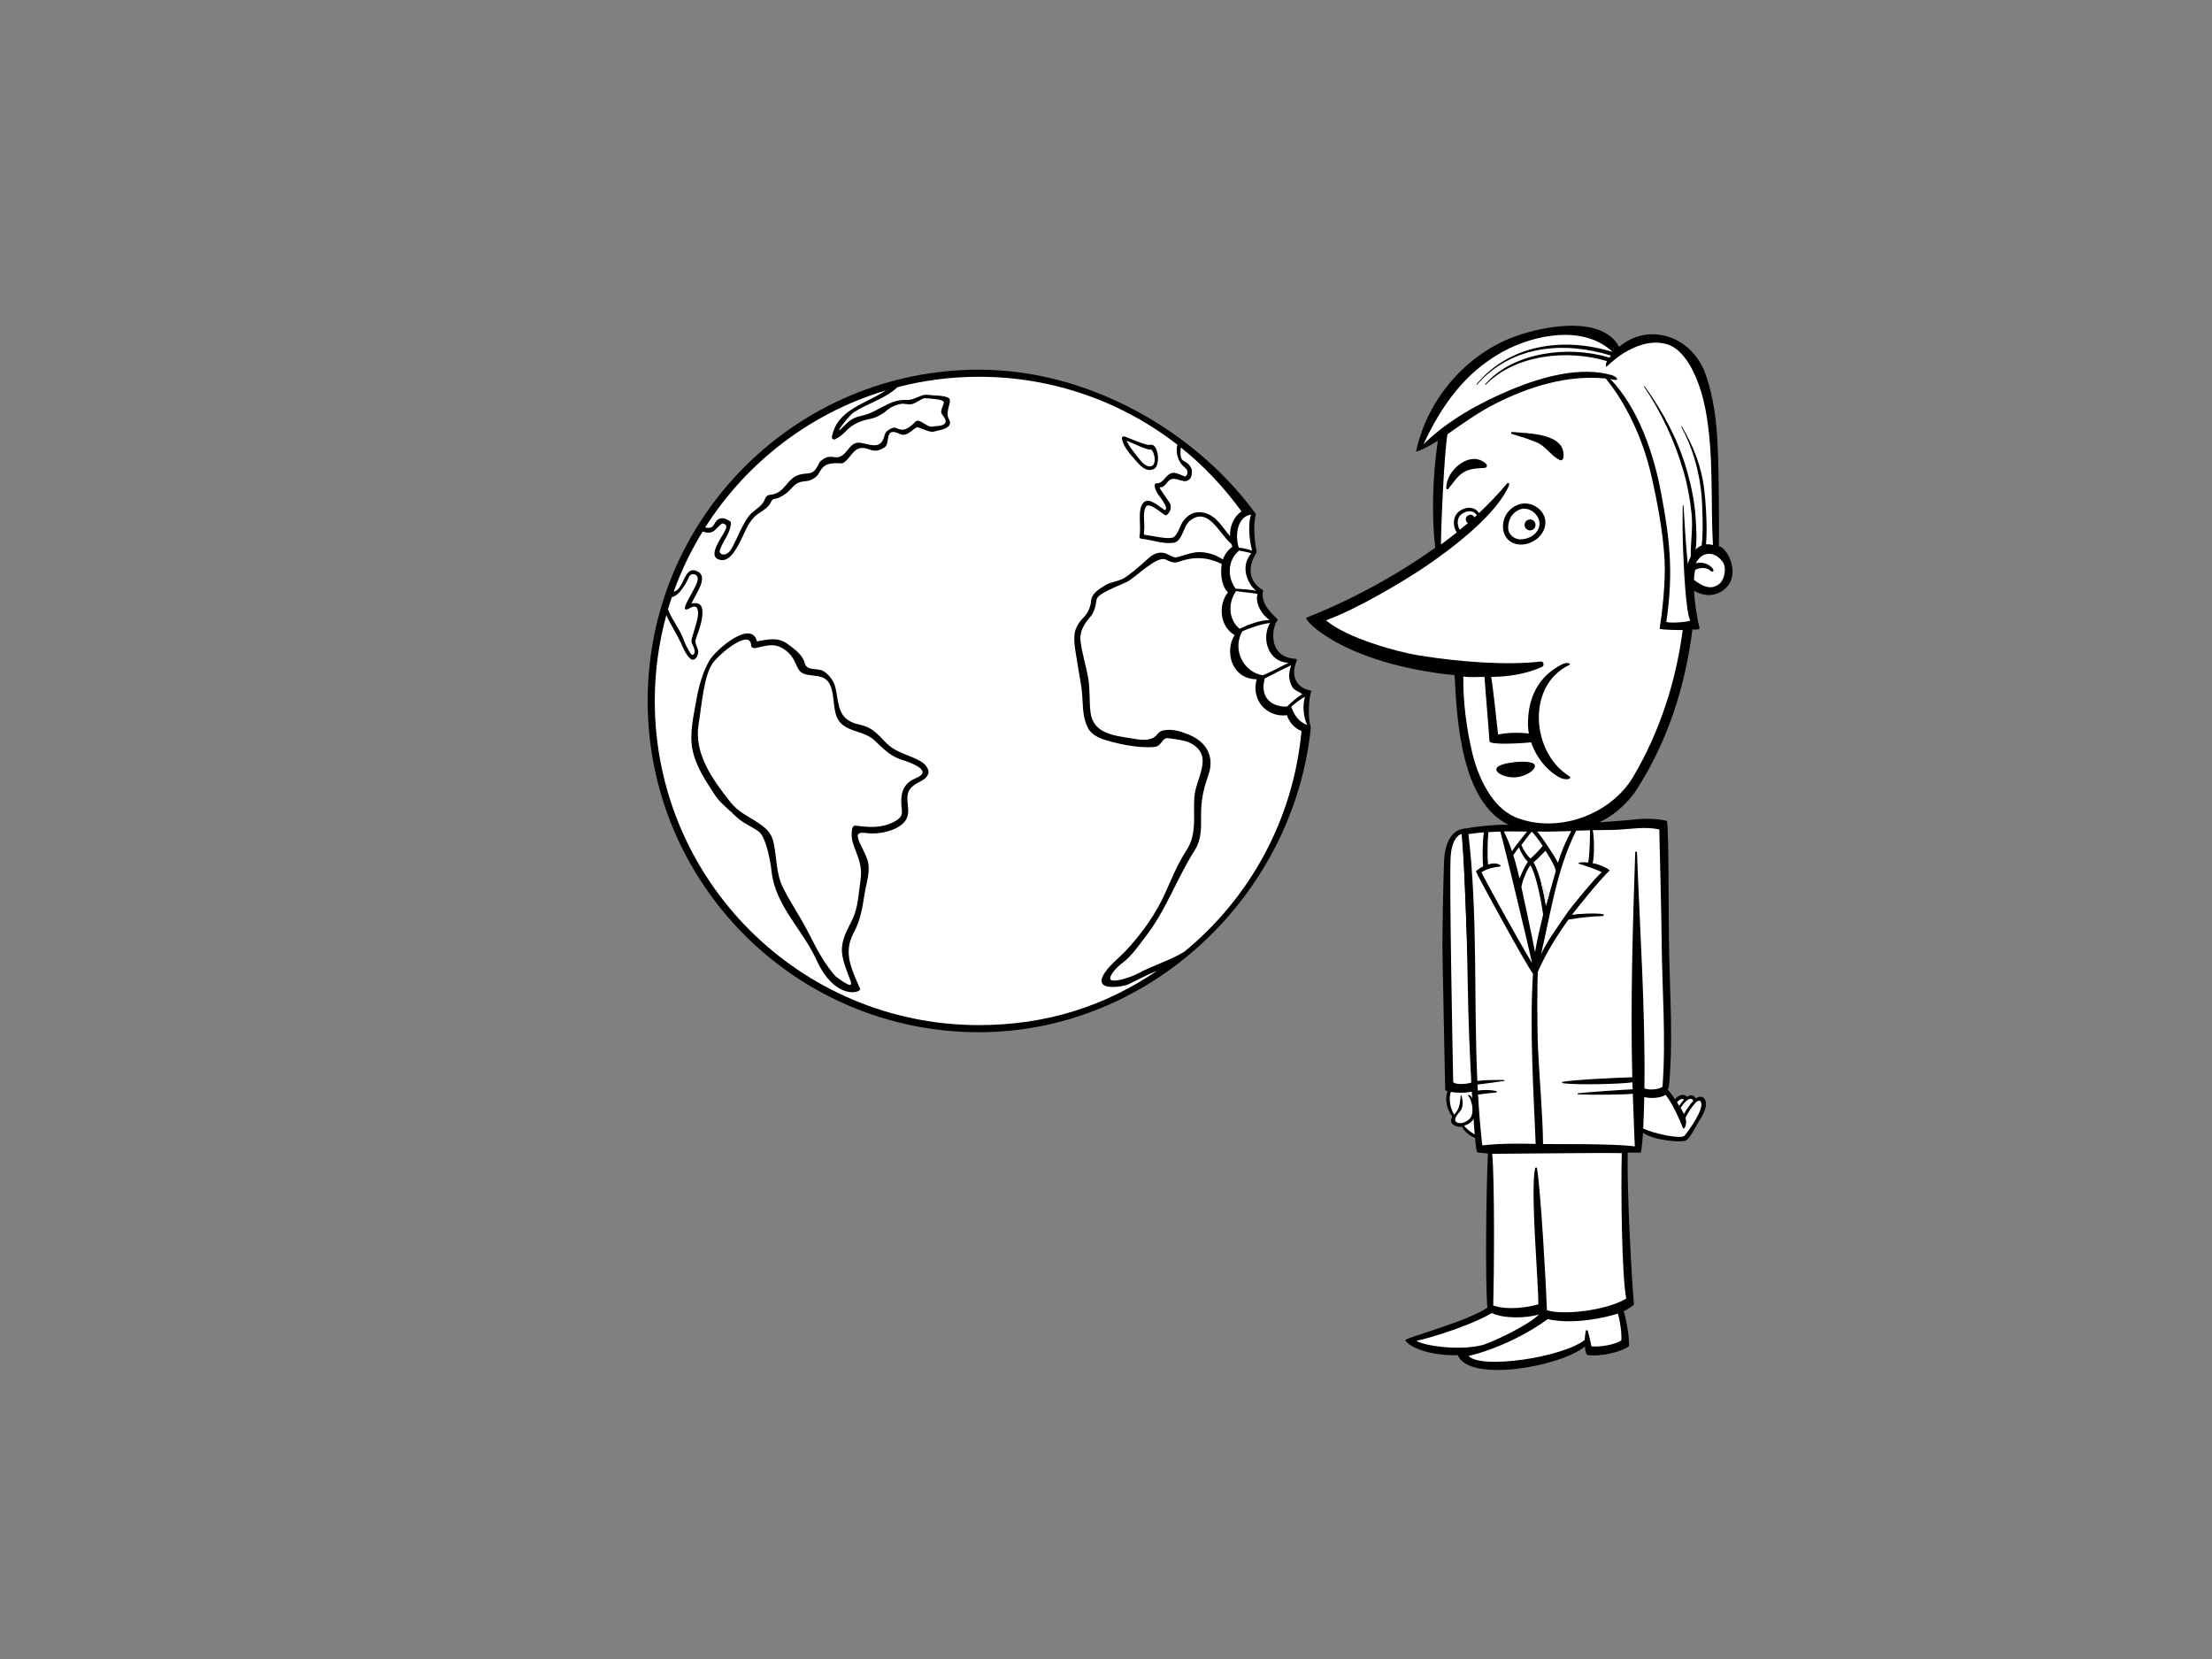 <?xml version="1.0" encoding="utf-8"?>
<!-- Generator: Adobe Illustrator 17.0.0, SVG Export Plug-In . SVG Version: 6.00 Build 0)  -->
<!DOCTYPE svg PUBLIC "-//W3C//DTD SVG 1.1//EN" "http://www.w3.org/Graphics/SVG/1.1/DTD/svg11.dtd">
<svg version="1.1" id="Layer_1" xmlns="http://www.w3.org/2000/svg" xmlns:xlink="http://www.w3.org/1999/xlink" x="0px" y="0px"
	 width="800px" height="600px" viewBox="0 0 800 600" enable-background="new 0 0 800 600" xml:space="preserve">
<rect x="0" y="0" width="800" height="600" fill="#808080" stroke="none"/>
<g>
	<path d="M541.705,408.924c1.169-2.763,0.5-6.378-0.292-9.219c-1.231-4.437-6.753-11.422-11.981-9.992
		c-0.049-0.018-0.096-0.041-0.153-0.028c-6.087,1.224-8.325,8.376-3.978,14.269c-1.85,2.493,1.75,3.977,3.359,3.51
		c1.654,2.883,4.945,4.78,8.07,4.653C538.942,412.027,540.717,411.266,541.705,408.924z"/>
	<path fill="#FFFFFF" d="M529.509,407.126c2.049-0.653,3.078-1.553,3.94-3.431c1.073-2.334-0.509-5.508-1.102-6.693
		c-0.594-1.186-1.664-1.123-1.395-0.804c1.312,1.567,2.116,5.197,1.225,7.412c-0.628,1.559-2.958,2.858-4.573,2.541
		c-2.247-0.441-1.315-2.244,0.397-4.147c1.304-1.446,1.087-3.806,0.575-5.729c-0.037-0.15-0.269-0.179-0.286-0.004
		c-0.202,2.143-0.301,4.182-1.634,5.939c-0.216,0.288-0.488,0.592-0.754,0.906c-2.747-4.674-1.967-10.874,2.92-12.29
		c4.882-1.412,9.865,3.773,11.57,8.447c0.766,2.102,1.017,4.375,0.988,6.568c-0.023,1.525-0.413,3.02-1.362,4.206
		c-1.029,1.29-2.315,1.19-4.235,1.024C533.859,410.903,531.012,409.048,529.509,407.126z"/>
	<path d="M530.09,299.642c-5.858,0.189-7.635,6.861-7.808,11.417c-0.175,4.555-0.772,25.397-0.541,36.443
		c0.33,15.609,0.69,36.453,0.936,46.814c3.317,1.471,11.432,1.079,12.929-1.026C535.565,389.943,532.105,309.231,530.09,299.642z"/>
	<path fill="#FFFFFF" d="M525.568,391.319c-0.132-6.495-1.48-74.601-0.904-81.788c0.574-7.186,3.76-8.019,4.171-7.898
		c0.409,0.121,3.05,74.64,3.874,89.619C531.417,392.044,526.507,392.552,525.568,391.319z"/>
	<path d="M621.666,197.557c0.087-2.266,0.093-24.859-0.482-36.99c-0.406-8.508-1.458-16.954-4.271-25.033
		c-4.981-14.287-20.827-19.047-31.304-10.09c-6.648-12.279-29.983-7.018-39.717-2.981c-16.981,7.038-29.884,22.866-33.728,40.709
		c-0.163,0.754,5.764-2.377,7.851-3.768c-1.977,13.144-2.241,28.135-0.933,38.684c-14.128,10.106-30.573,18.972-46.583,25.307
		c-1.33,0.526,12.984,16.632,53.582,20.809c0.812,16.845,2.52,45.843,19.532,54.107c-0.009-0.002-0.018-0.002-0.029-0.002
		c-4.204-0.303-15.632,0.989-17.167,1.808c1.526,12.652,2.33,47.592,2.459,58.026c0.237,18.778,2.351,58.486,3.415,58.63
		c1.271,0.173,2.555,0.311,3.841,0.42c-0.581,10.879-1.069,46.08-0.199,55.729c-7.103,5.021-30.31,11.008-29.714,11.854
		c2.324,3.3,10.878,5.622,19,5.331c4.102,10.069,37.101,4.201,46.005-3.133c0.017,1.102,0.263,2.335,0.751,3.069
		c5.256,0.733,12.739-1.239,15.156-3.178c0.246-3.667-1.33-11.263-1.903-12.632c1.172-0.568,2.797-1.597,3.736-2.4
		c-0.856-9.045-2.564-40.462-2.304-54.961c1.214-0.118,3.576,0.123,4.788-0.052c0.375-1.689,0.76-6.622,0.783-7.106
		c4.218,2.854,14.096,3.598,15.568,2.725c1.474-0.874,3.392-4.887,4.542-6.747c1.183-1.914,3.265-5.103,2.476-7.528
		c-0.538-1.648-2.056-1.984-3.484-0.852c-0.862-1.547-2.028-1.423-3.146-0.645c-1.363-1.324-3.458-0.521-4.376,0.961
		c-0.842-1.254-1.718-2.504-2.695-3.637c-0.003-0.005-0.003-0.008-0.009-0.014c0.243-0.223,0.426-0.532,0.468-0.958
		c1.547-15.562,0.432-31.871,0.108-47.499c-0.307-15.062-0.067-45.378-0.824-48.618c-3.172-0.896-8.054-0.929-11.654-0.543
		c-4.566,0.49-8.26,0.734-12.861,1.021c4.06-1.625,10.021-6.353,13.397-11.569c11.365-17.557,17.766-37.499,20.339-58.188
		c0.734,0.036,2.003,0.261,2.613-0.35c-0.783-2.963-2.003-10.198-1.962-13.627c1.047,0.72,2.33,1.12,3.539,1.385
		c3.189,0.703,6.661-0.644,8.641-3.181C629.159,206.417,624.366,197.817,621.666,197.557z"/>
	<path fill="#FFFFFF" d="M552.292,300.746c-0.674,0.844-4.507,5.448-5.449,7.111c-0.836-2.46-1.789-4.865-2.949-7.152
		C546.548,300.656,549.635,300.722,552.292,300.746z"/>
	<path fill="#FFFFFF" d="M570.891,312.339c3.481,1.04,6.858,2.29,8.419,3.113c-2.082,1.694-10.708,12.012-12.938,15.3
		c-3.697,5.456-6.554,9.232-9.026,14.314c3.542-15.047,5.695-30.697,12.692-44.625c1.677-0.065,3.353-0.112,5.031-0.163
		c-0.056,2.304-0.07,8.789-0.708,11.689C570.992,311.565,570.691,312.278,570.891,312.339z"/>
	<path fill="#FFFFFF" d="M553.481,312.943c1.914,2.909,3.756,11.819,4.609,17.809c-1.105,4.579-2.257,9.578-2.917,13.65
		c-1.096-5.959-4.634-22.126-4.952-23.643C550.856,317.696,552.544,314.007,553.481,312.943z"/>
	<path fill="#FFFFFF" d="M550.017,316.633c-0.138,0.337-0.299,0.717-0.456,1.116c-0.663-2.909-1.365-5.654-2.269-8.497
		c0.812-1.064,1.385-1.927,2.064-2.814c0.651,1.845,1.868,3.931,3.218,5.224C551.564,313.23,550.737,314.913,550.017,316.633z"/>
	<path fill="#FFFFFF" d="M554.608,311.88c1.628-1.315,3.552-3.421,4.353-4.182c1.272,1.993,3.154,4.932,3.724,7.24
		c-0.567,2.035-2.888,10.348-3.596,12.599C558.782,325.12,556.923,315.569,554.608,311.88z"/>
	<path fill="#FFFFFF" d="M563.426,312.068c-0.682-1.818-6.144-9.949-7.526-11.343c3.837,0.148,10.073-0.098,12.342-0.165
		C566.303,304.25,564.689,307.929,563.426,312.068z"/>
	<path fill="#FFFFFF" d="M557.936,305.905c-1.138,1.409-3.016,3.472-4.481,4.622c-1.347-1.459-2.474-3.026-3.218-4.926
		c1.119-1.478,2.481-3.406,3.747-4.792C554.903,301.569,557.23,304.771,557.936,305.905z"/>
	<path fill="#FFFFFF" d="M538.301,300.935c1.443-0.087,2.885-0.157,4.327-0.196c2.458,9.188,10.041,41.096,11.48,47.603
		c-4.23-6.907-16.451-28.958-18.327-32.898c2.125-1.251,4.311-1.821,6.504-2.003c1.386-0.114-0.815-2.001-4.065-0.749
		C537.843,310.191,537.971,304.001,538.301,300.935z"/>
	<path fill="#FFFFFF" d="M536.091,414.244c-0.708-6.116-1.19-12.246-1.54-18.382c2.18-0.311,4.362-0.559,6.568-0.727
		c0.263-0.02,0.301-0.462,0.041-0.522c-2.218-0.521-4.452-0.49-6.688-0.183c-0.036-0.723-0.084-1.446-0.118-2.17
		c3.429-0.46,6.508-0.907,9.625-1.312c0.231-0.03,0.205-0.363-0.029-0.361c-3.139,0.021-6.49-0.085-9.65,0.357
		c-1.353-29.774,0.227-59.702-3.221-89.281c1.862-0.278,3.73-0.475,5.598-0.622c-0.521,2.835-0.582,9.776-0.269,12.27
		c-0.836,0.418-2.272,1.38-2.637,1.819c0.948,2.316,18.688,34.729,20.65,37.024c-1.245,19.921,0.188,42.275,0.971,61.544
		C548.919,413.56,542.417,413.522,536.091,414.244z"/>
	<path fill="#FFFFFF" d="M512.251,484.91c5.624-1.113,20.509-5.917,27.258-10.022c4.478,2.127,12.795,1.864,17.042,0.496
		c-2.744,3.172-14.926,9.251-20.099,10.993C527.936,488.669,514.94,486.732,512.251,484.91z"/>
	<path fill="#FFFFFF" d="M586.381,484.749c-2.26,1.628-7.881,2.484-10.844,2.181c-0.058-0.741-0.938-4.479-1.304-5.612
		c-0.115-0.359-0.698-0.322-0.74,0.065c-0.119,1.013-0.327,2.149-0.403,3.277c-8.282,6.35-37.615,10.64-41.936,5.736
		c11.164-2.674,22.41-8.664,28.577-13.313c9.231,2.083,20.961-0.531,25.377-2.018C585.832,477.21,586.566,481.977,586.381,484.749z"
		/>
	<path fill="#FFFFFF" d="M559.48,473.86c-0.301-8.971-2.253-43.341-3.605-51.375c-0.061-0.367-0.609-0.276-0.682,0.046
		c-1.76,7.967,1.18,40.997,1.189,49.164c-3.92,1.233-11.497,2.212-16.329,0.432c0.307-10.808,0.555-44.42-0.375-54.833
		c9.488-0.036,38.072-0.412,46.858-0.249c-0.339,13.108-0.012,44.278,1.619,52.589C580.912,474.048,565.054,475.741,559.48,473.86z"
		/>
	<path fill="#FFFFFF" d="M612.368,398.202c-1.248,1.31-2.481,3.146-3.336,4.672c-0.353-0.749-0.774-1.466-1.208-2.164
		C609.665,397.625,611.925,396.475,612.368,398.202z"/>
	<path fill="#FFFFFF" d="M607.46,397.772c0.606-0.412,1.078-0.394,1.599-0.109c-0.681,0.717-1.297,1.559-1.742,2.251
		c-0.081-0.129-0.161-0.264-0.245-0.388c-0.192-0.289-0.385-0.582-0.579-0.874C606.788,398.332,607.098,398.018,607.46,397.772z"/>
	<path fill="#FFFFFF" d="M608.585,407.814c0.418,1.122,1.751-0.938,0.985-3.584c0.439-0.939,4.282-7.747,5.51-5.814
		c1.634,2.58-4.978,11.335-5.885,12.344c-1.174,1.309-11.243-0.756-14.894-2.627c0.17-3.793,0.301-7.589,0.375-11.392
		c1.523,0.505,5.34,0.629,7.719-0.746C604.955,399.119,607.61,405.216,608.585,407.814z"/>
	<path fill="#FFFFFF" d="M584.615,300.099c5.212-0.232,10.728-1.266,15.487-0.094c0.135,6.135,0.801,31.471,0.853,39.698
		c0.109,17.724,1.654,35.681,0.31,53.351c-1.374,1-4.878,1.314-6.54,0.561c0.368-28.43-1.658-57.061-2.686-85.346
		c-0.014-0.421-0.626-0.378-0.641,0.031c-0.9,26.904-1.731,54.226-1.067,81.315c-4.7,0.122-20.263,0.803-25.18,1.628
		c-0.287,0.049-0.269,0.454,0.011,0.497c4.961,0.757,22.041,0.299,25.221-0.321c0.024,0.85,0.061,1.697,0.085,2.546
		c-3.064,0.1-16.255,1.002-19.749,1.436c-0.205,0.027-0.243,0.368-0.017,0.382c3.488,0.213,16.785,0.202,19.821-0.225
		c0.182,5.752,0.676,18.427,0.728,19.05c-7.684-1.072-29.858-0.767-33.18-0.848c-0.154-11.319-1.246-22.551-1.788-33.856
		c-0.448-9.385-0.301-25.184-0.122-28.415c2.874-6.541,6.887-13.106,11.082-18.909c4.523-0.821,9.719-1.231,12.423-1.268
		c0.398-0.006,0.477-0.621,0.078-0.7c-2.4-0.47-9.789-0.121-11.249,0.282c2.233-2.943,9.506-12.009,13.57-16.01
		c0.417-0.411-3.815-2.44-6.097-2.715c0.708-1.658,0.654-9.984,0.038-11.92C578.872,300.165,581.743,300.228,584.615,300.099z"/>
	<path fill="#FFFFFF" d="M590.726,280.838c-8.323,14.106-27.746,20.758-42.48,14.78c-8.669-3.515-13.745-14.577-15.875-23.71
		c-2.009-8.622-3.253-18.163-3.146-27.197c2.914,0.34,4.75,0.06,7.676,0.114c0.442,6.785,1.324,16.263,1.792,23.258
		c0.093,1.378,10.919,0.888,16.454,0.255c1.19-0.135,0.988-2.583,0.008-2.75c-3.856-0.657-8.895-0.857-13.359,0.061
		c-0.359-3.691-1.923-17.597-2.459-20.82c6.44-0.1,12.734-1.099,18.349-3.636c0.924-0.416,0.625-2.063-0.397-1.943
		c-11.824,1.398-28.573,0.281-43.976-2.178c-8.094-1.29-26.103-6.271-33.76-12.727c11.414-4.098,29.074-14.71,36.381-19.726
		c10.046-6.9,25.469-18.672,29.916-29.29c0.205-0.49-0.465-0.87-0.807-0.459c-3.168,3.782-6.571,7.329-10.141,10.688
		c-1.813-2.795-5.41-2.131-7.349-0.49c-2.131,1.801-2.247,5.299-0.676,7.47c-1.871,1.509-3.788,2.965-5.73,4.384
		c0.029-6.853,1.186-33.603,2.365-39.897c5.603-3.884,11.119-7.906,17.291-11.018c12.478-6.287,26.01-10.46,39.913-9.118
		c7.272,8.773,13.415,21.678,16.426,34.792c2.262,9.839,4.215,20.124,4.849,30.406c0.509,8.243-0.894,19.697-1.756,25.364
		c2.034,0.418,7.645,0.433,8.348,0.406C606.133,246.488,600.287,264.629,590.726,280.838z"/>
	<path fill="#FFFFFF" d="M530.929,189.15c-0.906,0.783-2.031,1.679-2.955,2.442c-0.544-0.625-1.224-2.917-0.339-4.556
		c0.958-1.771,4.666-3.372,6.487-0.731c-0.292,0.271-0.593,0.536-0.895,0.8c-0.146-0.527-0.935-1.094-1.651-0.923
		C529.41,186.695,530.09,188.952,530.929,189.15z"/>
	<path fill="#FFFFFF" d="M594.631,139.92c6.291,9.319,11.079,19.707,14.22,30.492c1.471,5.052,2.408,10.227,2.94,15.456
		c0.523,5.189-0.403,10.301-0.31,15.413c-0.424,0.824-0.768,1.718-1.055,2.633c-0.1-0.854-0.196-1.7-0.272-2.526
		c-0.549-6.179-0.927-12.344-1.283-18.538c-0.012-0.181-0.278-0.175-0.281,0.007c-0.103,5.432-0.103,11.621,0.201,17.912
		c0.178,3.706,0.86,20.786,2.543,23.69c-1.629,0.565-6.805,0.971-8.693,0.497c2.801-18.809,1.012-31.087-1.868-46.615
		c-2.625-14.154-8.152-30.577-18.363-41.277c4.134,1.138,2.177-0.922,0.497-1.4c-11.269-3.213-24.952,0.534-35.932,5.063
		c-11.186,4.613-23.371,11.217-32.143,19.953c6.436-13.865,14.785-25.796,28.566-33.423c11.487-6.358,29.486-9.853,39.816,0.027
		c-17.434-5.424-37.031-2.944-49.235,11.688c-0.103,0.127,0.076,0.306,0.188,0.18c12.43-14.229,31.286-15.872,48.457-10.551
		c-0.192,0.242-0.377,0.49-0.564,0.74c-14.47-4.435-34.609-2.233-44.919,9.628c-0.112,0.13,0.071,0.312,0.193,0.186
		c10.708-10.973,29.559-12.87,43.848-8.542c-0.011,0.02-0.029,0.039-0.039,0.058c-0.397,0.634-0.596,2.35-0.003,1.867
		c0.248-0.204,2.786-2.788,6.186-4.882c3.4-2.093,9.278-4.904,15.33-3.224c8.2,2.272,12.589,15.464,14.13,23.538
		c3.142,16.468,1.827,33.987,2.722,49.154c-0.898-0.259-1.728-0.324-2.497-0.249c0.558-6.898-0.199-16.085-0.663-19.972
		c-0.965-8.082-3.931-15.607-8.033-22.606c-0.087-0.144-0.304-0.015-0.224,0.129c4.057,7.451,6.275,15.472,7.217,23.876
		c0.386,3.454,0.777,15.073,0.103,18.974c-0.809,0.337-1.538,0.851-2.174,1.506c0.555-3.871,0.214-8.152-0.018-11.768
		c-0.366-5.774-1.598-11.47-3.18-17.022c-3.128-10.942-8.542-21.018-15.177-30.207C594.765,139.644,594.534,139.775,594.631,139.92z
		"/>
	<path fill="#FFFFFF" d="M621.995,210.997c-3.145,2.823-6.635,0.787-9.343-1.278c0.046-1.281,0.19-2.511,0.462-3.665
		c1.882-0.819,4.163-1.008,5.712,0.518c0.368,0.36,1.099,0.052,0.839-0.492c-0.939-1.972-4.016-3.12-6.369-2.335
		c0.308-0.6,1.48-2.79,3.66-3.315c2.183-0.52,4.496,0.423,6.189,2.966C624.485,205.401,623.701,209.468,621.995,210.997z"/>
	<path fill="#E8EBEB" d="M557.372,319.345c0.914,3.448,1.55,6.874,1.718,8.191c0.249-0.796,0.702-2.353,1.208-4.12
		C559.34,322.049,558.337,320.712,557.372,319.345z"/>
	<path d="M549.34,182.423c-3.001,0.99-4.885,3.433-5.475,5.737c-1.179,4.624,1.286,8.507,5.744,8.777
		c4.121,0.249,8.494-2.707,9.217-6.916C559.702,184.896,554.099,180.853,549.34,182.423z"/>
	<path fill="#FFFFFF" d="M556.679,190.368c-0.66,2.835-3.611,4.618-6.679,4.717c-2.275,0.072-4.551-1.845-4.551-4.056
		c0-1.683,0.394-4.947,3.858-6.629C552.987,182.613,557.557,186.57,556.679,190.368z"/>
	<path d="M546.927,156.229c-0.471-0.045-0.578,0.578-0.132,0.714c2.966,0.901,5.946,1.803,8.82,2.981
		c3.558,1.461,5.198,4.863,8.507,6.462c0.57,0.277,1.204-0.21,1.281-0.777C566.657,156.579,552.57,156.774,546.927,156.229z"/>
	<circle cx="553.364" cy="189.842" r="1.979"/>
	<path d="M537.506,167.801c-5.583-5.366-14.727,2.305-14.413,8.833c0.017,0.331,0.451,0.454,0.66,0.213
		c1.804-2.095,3.049-4.416,5.446-5.964c2.295-1.48,5.195-1.48,7.836-1.675C537.75,169.154,537.997,168.275,537.506,167.801z"/>
	<path d="M554.669,276.2c-1.977-1.48-12.359-0.527-13.377,1.618c-0.804,1.7,3.241,3.561,6.708,3.323
		C552.467,280.838,556.525,277.588,554.669,276.2z"/>
	<path d="M474.319,249.792c-6.12-0.96-7.465-6.032-5.302-10.887c0.135-0.301-0.131-0.6-0.404-0.616
		c-10.833-0.602-8.396-12.61-6.393-14.091c-1.503-1.788-6.618-5.437-5.394-10.698c-5.051-3.092-5.945-7.997-2.307-13.833
		c-0.936-4.44-1.289-10.271-0.306-13.765c-21.813-29.943-60.33-52.207-100.167-52.207c-66.167,0-119.809,53.642-119.809,119.809
		c0,66.168,53.642,119.81,119.809,119.81c62.037,0,113.901-49.703,120.033-110.143C473.011,259.797,473.185,252.75,474.319,249.792z
		"/>
	<path fill="#FFFFFF" d="M452.489,186.127c-1.047,2.487-0.901,8.316,0.337,13.032c-0.927-0.422-3.754-1.003-4.809-1.105
		C446.518,193.509,447.579,186.72,452.489,186.127z"/>
	<path fill="#FFFFFF" d="M448.178,199.112c0.283,0.053,3.763,0.72,4.38,0.98c-4.265,4.96-1.224,11.191,1.74,13.582
		c-1.467-0.369-5.907-0.726-7.413-0.796C443.521,208.401,444.307,202.084,448.178,199.112z"/>
	<path fill="#FFFFFF" d="M447.097,213.75c2.075,0.48,5.773,0.536,7.814,1.143c-0.81,1.132-0.324,6.034,4.259,9.393
		c-3.253-0.133-7.951,1.702-10.877,3.114C444.272,224.077,444.024,217.963,447.097,213.75z"/>
	<path fill="#FFFFFF" d="M449.251,228.374c1.219-0.695,7.045-2.808,10.093-3.064c-3.218,5.226-0.906,14.17,6.683,14.387
		c-2.246,1.201-8.244,4.171-9.288,4.518C449.95,243.257,445.509,235.163,449.251,228.374z"/>
	<path fill="#FFFFFF" d="M465.472,255.548c-5.942,0.175-9.913-3.587-8.038-10.2c3.305-1.739,6.598-3.326,9.573-4.783
		c-1.067,2.868-1.119,5.168,0.394,7.92c0.687,1.25,2.633,1.696,3.584,2.604C469.011,252.139,467.114,253.995,465.472,255.548z"/>
	<path fill="#FFFFFF" d="M466.985,255.578c0.485-0.417,3.244-2.827,4.984-3.526c-0.874,2.788-0.731,6.926,0.792,10.104
		C469.636,261.179,467.962,258.374,466.985,255.578z"/>
	<path fill="#FFFFFF" d="M448.993,184.945c-6.256-8.652-13.602-16.469-21.933-23.121c0.009,0.277-0.05,0.515-0.087,1.122
		c-0.281,4.415,1.436,3.279,3.078,5.187c1.16,1.344,1.221,2.4,0.813,4.106c-0.231,0.979-1.42,1.912-2.461,1.785
		c-2.721-0.331-4.403-2.114-6.489,0.744c-0.605,0.834-1.406,1.538-2.518,1.466c-0.371-0.023,3.064,4.796,3.493,5.391
		c1.575,2.171-0.646,5.053-1.467,4.705c-0.822-0.351-5.695-4.741-6.855-3.222c-1.42,1.857-0.585,5.863-0.713,8.191
		c-0.033,0.563-0.363,2.052,0.065,2.107c2.979,0.353,7.483,1.53,9.839,1.111c2.104-0.375,2.862-4.143,3.934-5.701
		c1.958-2.845,4.409-4.124,7.734-3.377c4.531,1.009,6.635,5.268,9.442,8.458C444.729,190.447,446.102,186.945,448.993,184.945z"/>
	<path fill="#FFFFFF" d="M320.347,141.205c-7.369,5.036-17.608,6.767-19.485,16.862c-0.113,0.619,0.672,1.071,1.184,0.804
		c1.555-0.809,2.578-1.589,3.81-2.877c2.716-2.845,5.443-3.795,9.177-4.584c1.905-0.4,3.426-1.301,4.995-2.395
		c1.696-1.624,3.763-2.624,6.201-3c1.078-0.009,2.265,0.341,3.345,0.192c1.61-0.217,3.935-2.339,5.094-2.196
		c1.16,0.14,6.96,0.266,6.693,1.604c-0.267,1.338-1.249,2.766-0.892,3.75c0.356,0.981,2.143,2.411,1.339,3.66
		c-0.803,1.249-3.382,0.967-4.463,1.249c-2.053,0.535-4.818-3.216-6.248-1.784c-2.234,2.231-4.017,3.749-6.727,2.411
		c-1.242-0.613-2.205,0.059-3.34,0.844c-0.891,0.619-1.025,1.357-1.284,2.297c-1.347,4.834-5.571,2.443-8.707,2.082
		c-4.46-0.517-4.644,6.11-9.485,5.196c-1.988-0.371-3.102,0.083-4.683,1.395c-0.422,0.348-0.67,0.882-0.915,1.368
		c-2.076,4.104-3.484,2.69-6.66,3.541c-5.023,1.349-5.097,6.821-10.801,7.321c-1.731,0.154-1.601,1.543-2.564,2.913
		c-1.382,1.955-3.541,2.817-4.999,4.655c-3.019,3.801-5.541,11.591-7.325,13.197c-1.784,1.608-3.786,0.696-3.23-0.899
		c0.555-1.598,2.06-4.143,2.639-5.197c0.718-1.304,1.841-4.524,1.056-5.075c-0.794-0.553-2.345-1.31-3.371-1.074
		c-3.067,0.701-1.563,4.151-5.686,3.316C269.957,167.233,293.057,149.384,320.347,141.205z"/>
	<path fill="#FFFFFF" d="M242.995,215.927c2.96-0.432,5.794-6.219,6.24-7.378c0.446-1.159,2.943-1.424,3.123,0.718
		c0.179,2.142-4.602,8.637-4.646,10.571c-0.018,0.817,0.454,0.852,2.237-0.131c2.01-1.106,2.87,0.533,2.41,3.396
		c-0.521,3.253-2.519,7.93-2.28,9.045c0.163,0.752,0.852,1.844,1.121,2.915c0.268,1.071-0.537,2.674-1.518,1.158
		c-0.982-1.515-2.095-3.837-2.274-4.444c-1.34-4.057-4.307-7.359-5.825-11.387C242.023,218.889,242.498,217.404,242.995,215.927z"/>
	<path fill="#FFFFFF" d="M445.328,196.693c-4.271-3.453-8.381-13.89-15.14-8.23c-2.201,1.846-2.622,7.489-5.8,7.855
		c-4.189,0.483-7.527-1.076-11.659-1.48c-0.373-0.037-0.736-0.449-0.64-0.832c0.787-3.341-0.889-9.335,1.367-12.117
		c1.957-2.42,5.916,1.481,7.801,2.579c1.862-0.403-2.26-5.336-2.658-6.047c-0.527-0.938-0.962-1.797-1.003-2.886
		c-0.02-0.486,0.348-0.772,0.806-0.747c2.414,0.129,3.259-3.435,5.708-3.769c0.433-0.059,0.913,0.006,1.338,0.124
		c0.585,0.148,2.304,0.843,2.955,1.163c0.654,0.322,1.877-1.784,0.35-2.982c-1.526-1.197-3.69-3.757-3.055-8.118
		c0.017-0.145,0.093-0.247,0.182-0.328c-19.839-15.42-44.756-24.611-71.831-24.611c-10.201,0-20.09,1.323-29.52,3.771
		c-0.033,0.036-0.045,0.076-0.08,0.109c-4.511,4.219-10.54,5.608-15.608,8.942c-2.118,1.396-8.832,10.385-3.131,4.545
		c1.668-1.708,3.259-2.71,5.614-3.188c6.417-1.31,10.086-6.156,16.674-5.808c2.761,0.148,5.093-2.18,7.435-1.854
		c2.343,0.325,6.023,0.154,7.629,1.135c1.608,0.98-1.447,4.91,0.09,7.589c2.05,3.569-3.57,4.017-5.266,4.552
		c-1.696,0.537-4.534-1.287-6.3-1.556c-1.932,1.082-3.716,3.618-6.182,2.426c-5.701-2.758-3.347,3.307-5.365,4.757
		c-1.867,1.343-3.556,1.692-5.784,0.82c-5.33-2.082-6.096,2.861-9.222,4.891c-0.534,0.35-1.801,0.12-2.137,0.117
		c-4.14-0.084-5.321,1.048-6.675,3.545c-0.957,1.767-3.041,2.855-4.961,2.984c-3.227,0.213-3.938,1.491-5.948,3.522
		c-1.215,1.229-3.612,2.728-5.312,2.887c-1.07,0.099-1.02,1.419-2.192,2.658c-1.294,1.361-3.802,2.687-4.74,3.591
		c-2.81,2.708-3.798,6.265-5.602,9.612c-1.483,2.747-4.153,7.856-8.054,5.788c-2.954-1.57,1.4-7.56,2.2-9.061
		c0.736-1.387,2.089-3.247-0.233-3.729c-0.505-0.108-2.555,2.22-2.969,2.551c-1.353,1.079-2.841,0.86-4.305,0.391
		c-4.184,6.816-7.708,14.079-10.445,21.721c3.936-0.734,3.678-10.135,8.853-7.189c3.732,2.124-0.986,8.116-2.432,11.491
		c2.044-0.429,3.847-0.102,3.976,2.772c0.179,4.019-2.231,9.283-2.5,10.353c-0.267,1.071,0.537,2.412,0.915,3.766
		c0.398,1.42-1.141,4.608-2.892,2.96c-1.768-1.657-2.44-3.774-3.455-5.9c-1.607-3.361-3.664-6.396-5.128-9.771
		c-2.712,9.894-4.186,20.296-4.186,31.048c0,64.749,52.491,117.238,117.238,117.238c24.412,0,45.655-6.882,64.427-19.651
		c-3.599,1.404-7.255,3.419-10.464,4.937c-1.513,0.718-12.103,2.75-9.082-3.159c1.759-3.441,5.757-6.339,8.292-9.083
		c6.073-6.581,10.918-13.389,14.446-21.362c2.342-5.307,4.244-9.953,7.382-14.798c4.069-6.268,2.354-12.617,2.935-19.575
		c0.584-6.944,7.334-14.946-1.686-19.436c-1.815-0.904-5.109-1.243-7.676-1.638c-2.567-0.394-2.172,2.962-5.311,3.187
		c-4.795,0.341-10.138-0.561-14.771-1.75c-3.25-0.836-7.385-1.898-9.09-5.185c-1.889-3.648-1.75-7.542-2.027-11.546
		c-0.296-4.28-1.297-8.415-1.892-12.658c-0.492-3.514-1.817-8.552-0.274-11.994c0.737-1.641,1.67-2.728,2.914-4.017
		c1.384-1.438,2.316-3.749,2.493-5.981c0.177-2.23,2.557-3.858,5.086-5.397c1.781-1.084,4.824-1.477,6.607-2.459
		c1.784-0.979,5.436-4.013,8.499-6.839c1.772-1.632,3.733-2.933,6.282-2.316c1.217,0.296,2.803,1.48,3.964,1.571
		c1.16,0.086,5.349-1.92,8.551-1.922c3.146-0.002,6.127,1.002,8.631,2.676c0.628-1.847,1.804-3.447,3.42-4.611
		C445.562,197.389,445.435,197.049,445.328,196.693z"/>
	<path fill="#FFFFFF" d="M465.431,258.678c-3.032,0.379-6.206-0.534-8.485-2.813c-2.724-2.726-3.503-6.697-2.443-10.192
		c-9.102-0.118-11.736-10.074-7.986-16.002c-5.375-3.046-6.042-10.857-2.399-15.48c-2.701-2.524-2.704-7.684-2.243-10.213
		c-4.458-2.233-9.535-3.004-15.551-0.81c-1.859,0.676-3.104-0.061-4.697-0.804c-3.292-1.534-11.056,6.634-14.091,8.094
		c-3.529,1.695-10.641,4.167-10.948,6.442c-0.309,2.277-0.884,4.655-2.198,6.105c-2.153,2.371-4.001,5.358-3.614,8.687
		c0.539,4.665,2.007,9.089,2.803,13.697c0.7,4.062,0.325,8.098,0.809,12.155c0.925,7.699,8.254,8.435,14.585,9.47
		c3.25,0.53,7.417,1.414,9.658-1.537c0.445-0.581,1.214-1.141,1.92-1.293c3.288-0.701,6.271,0.249,9.33,1.476
		c6.586,2.652,9.555,8.151,7.054,14.963c-1.839,5.021-2.637,9.493-2.552,14.872c0.065,4.174,0.078,8.263-2.243,11.914
		c-6.541,10.286-10.4,21.803-17.946,31.47c-2.49,3.187-4.981,6.962-8.019,9.181c-3.036,2.222-5.755,5.817-4.193,6.438
		c1.784,0.713,7.572-1.34,9.551-2.41c5.458-2.951,11.419-4.633,16.774-7.87c23.593-19.339,39.439-47.713,42.397-79.825
		C468.049,263.312,466.279,261.181,465.431,258.678z"/>
	<path d="M333.778,275.875c-4.37-2.952-9.431-3.238-13.28-7.196c-3.114-3.204-5.048-5.646-9.58-6.589
		c-7.886-1.643-7.418-6.871-8.69-13.051c-0.529-2.582-1.963-4.504-4.025-6.07c-2.16-1.639-6.403-0.024-7.173-3.165
		c-0.737-3.006-3.728-5.059-6.107-6.852c-3.6-2.709-7.235-1.656-11.145-0.979c-1.98-8.047-14.89,2.861-17.313,7.084
		c-2.424,4.223-3.843,9.654-4.618,14.116c-1.031,5.92-2.599,12.196-1.354,18.171c1.221,5.866,4.847,11.287,8.049,16.169
		c1.901,2.903,5.049,5.249,7.536,7.69c2.771,2.719,6.066,3.782,8.395,5.597c2.332,1.819,4,9.267,4.603,14.552
		c1.396,12.309,11.135,20.703,16.192,31.789c6.826,14.963,16.388,11.848,15.796,10.464c-2.895-6.765-6.277-12.897-2.37-20.14
		c2.499-4.62,3.174-8.962,3.993-14.174c0.622-3.95,2.399-8.682,0.92-12.633c-0.703-1.875-1.623-3.618-2.483-5.423
		c-2.586-5.42,0.881-3.854,4.251-3.799c4.394,0.069,12.633-1.876,13.045-7.341c0.305-3.965-1.819-7.553,2.499-10.379
		c1.891-1.238,4.097-1.685,4.842-4.002C336.175,278.427,334.74,276.523,333.778,275.875z"/>
	<path fill="#FFFFFF" d="M332.878,280.511c-1.284,0.937-2.914,1.307-4.146,2.348c-2.323,1.959-2.797,4.35-2.773,7.311
		c0.028,3.564,1.439,5.004-2.926,7.203c-4.302,2.168-8.95,1.889-13.539,1.223c-0.683-0.099-1.17,0.485-1.275,1.084
		c-0.444,2.521-0.154,4.318,0.74,6.661c1.669,4.377,2.972,7.226,2.242,12.134c-0.69,4.626-0.847,9.755-2.884,14.001
		c-1.695,3.532-3.488,6.233-3.814,10.239c-0.328,4.031,1.927,8.58,3.179,12.228c1.243,3.618-5.277-1.778-5.333-1.721
		c-0.946-0.937-1.742-2.026-2.541-3.085c-3.991-5.283-6.541-11.559-9.843-17.255c-2.247-3.876-4.654-7.623-6.681-11.625
		c-2.708-5.346-2.271-10.966-3.538-16.623c-0.711-3.159-2.328-4.795-4.932-6.63c-4.023-2.832-7.541-3.947-10.761-8.035
		c-6.326-8.042-13.092-17.323-11.404-27.93c1.192-7.479,1.93-18.524,5.603-22.832c3.676-4.308,13.197-11.499,13.408-5.749
		c0.024,0.615,0.737,1.037,1.293,0.949c3.828-0.615,6.608-2.223,10.608,0.394c2.942,1.922,3.641,4.104,5.062,6.964
		c2.069,4.163,8.548,0.898,11.195,5.223c2.092,3.419,1.291,8.427,2.753,12.184c2.233,5.732,9.549,4.754,13.598,8.497
		c3.212,2.967,5.343,5.517,9.568,6.979C326.01,274.749,336.619,277.784,332.878,280.511z"/>
	<path d="M415.903,160.88c-1.509,0.388-8.146-2.795-9.37-3.045c-0.382-0.08-0.801,0.228-0.761,0.639
		c0.272,2.906,2.982,5.82,4.805,7.905c1.728,1.972,3.95,4.581,6.774,3.228C419.809,168.43,419.028,160.077,415.903,160.88z"/>
	<path fill="#FFFFFF" d="M415.429,168.649c-1.909-0.283-3.915-3.321-4.991-4.681c-1.072-1.345-2.28-2.911-3.002-4.568
		c1.794,0.593,7.298,3.437,8.596,3.174C417.33,162.309,419.099,169.198,415.429,168.649z"/>
	<path d="M567.708,240.412c0.433-0.202-0.578-1.299-2.978-0.057c-10.564,5.47-11.938,15.127-12.116,20.622
		c-0.301,9.265,5.825,17.482,11.847,20.397c1.801,0.872,4.707,0.401,2.792-0.834C553.779,271.853,552.029,247.769,567.708,240.412z"
		/>
</g>
</svg>
